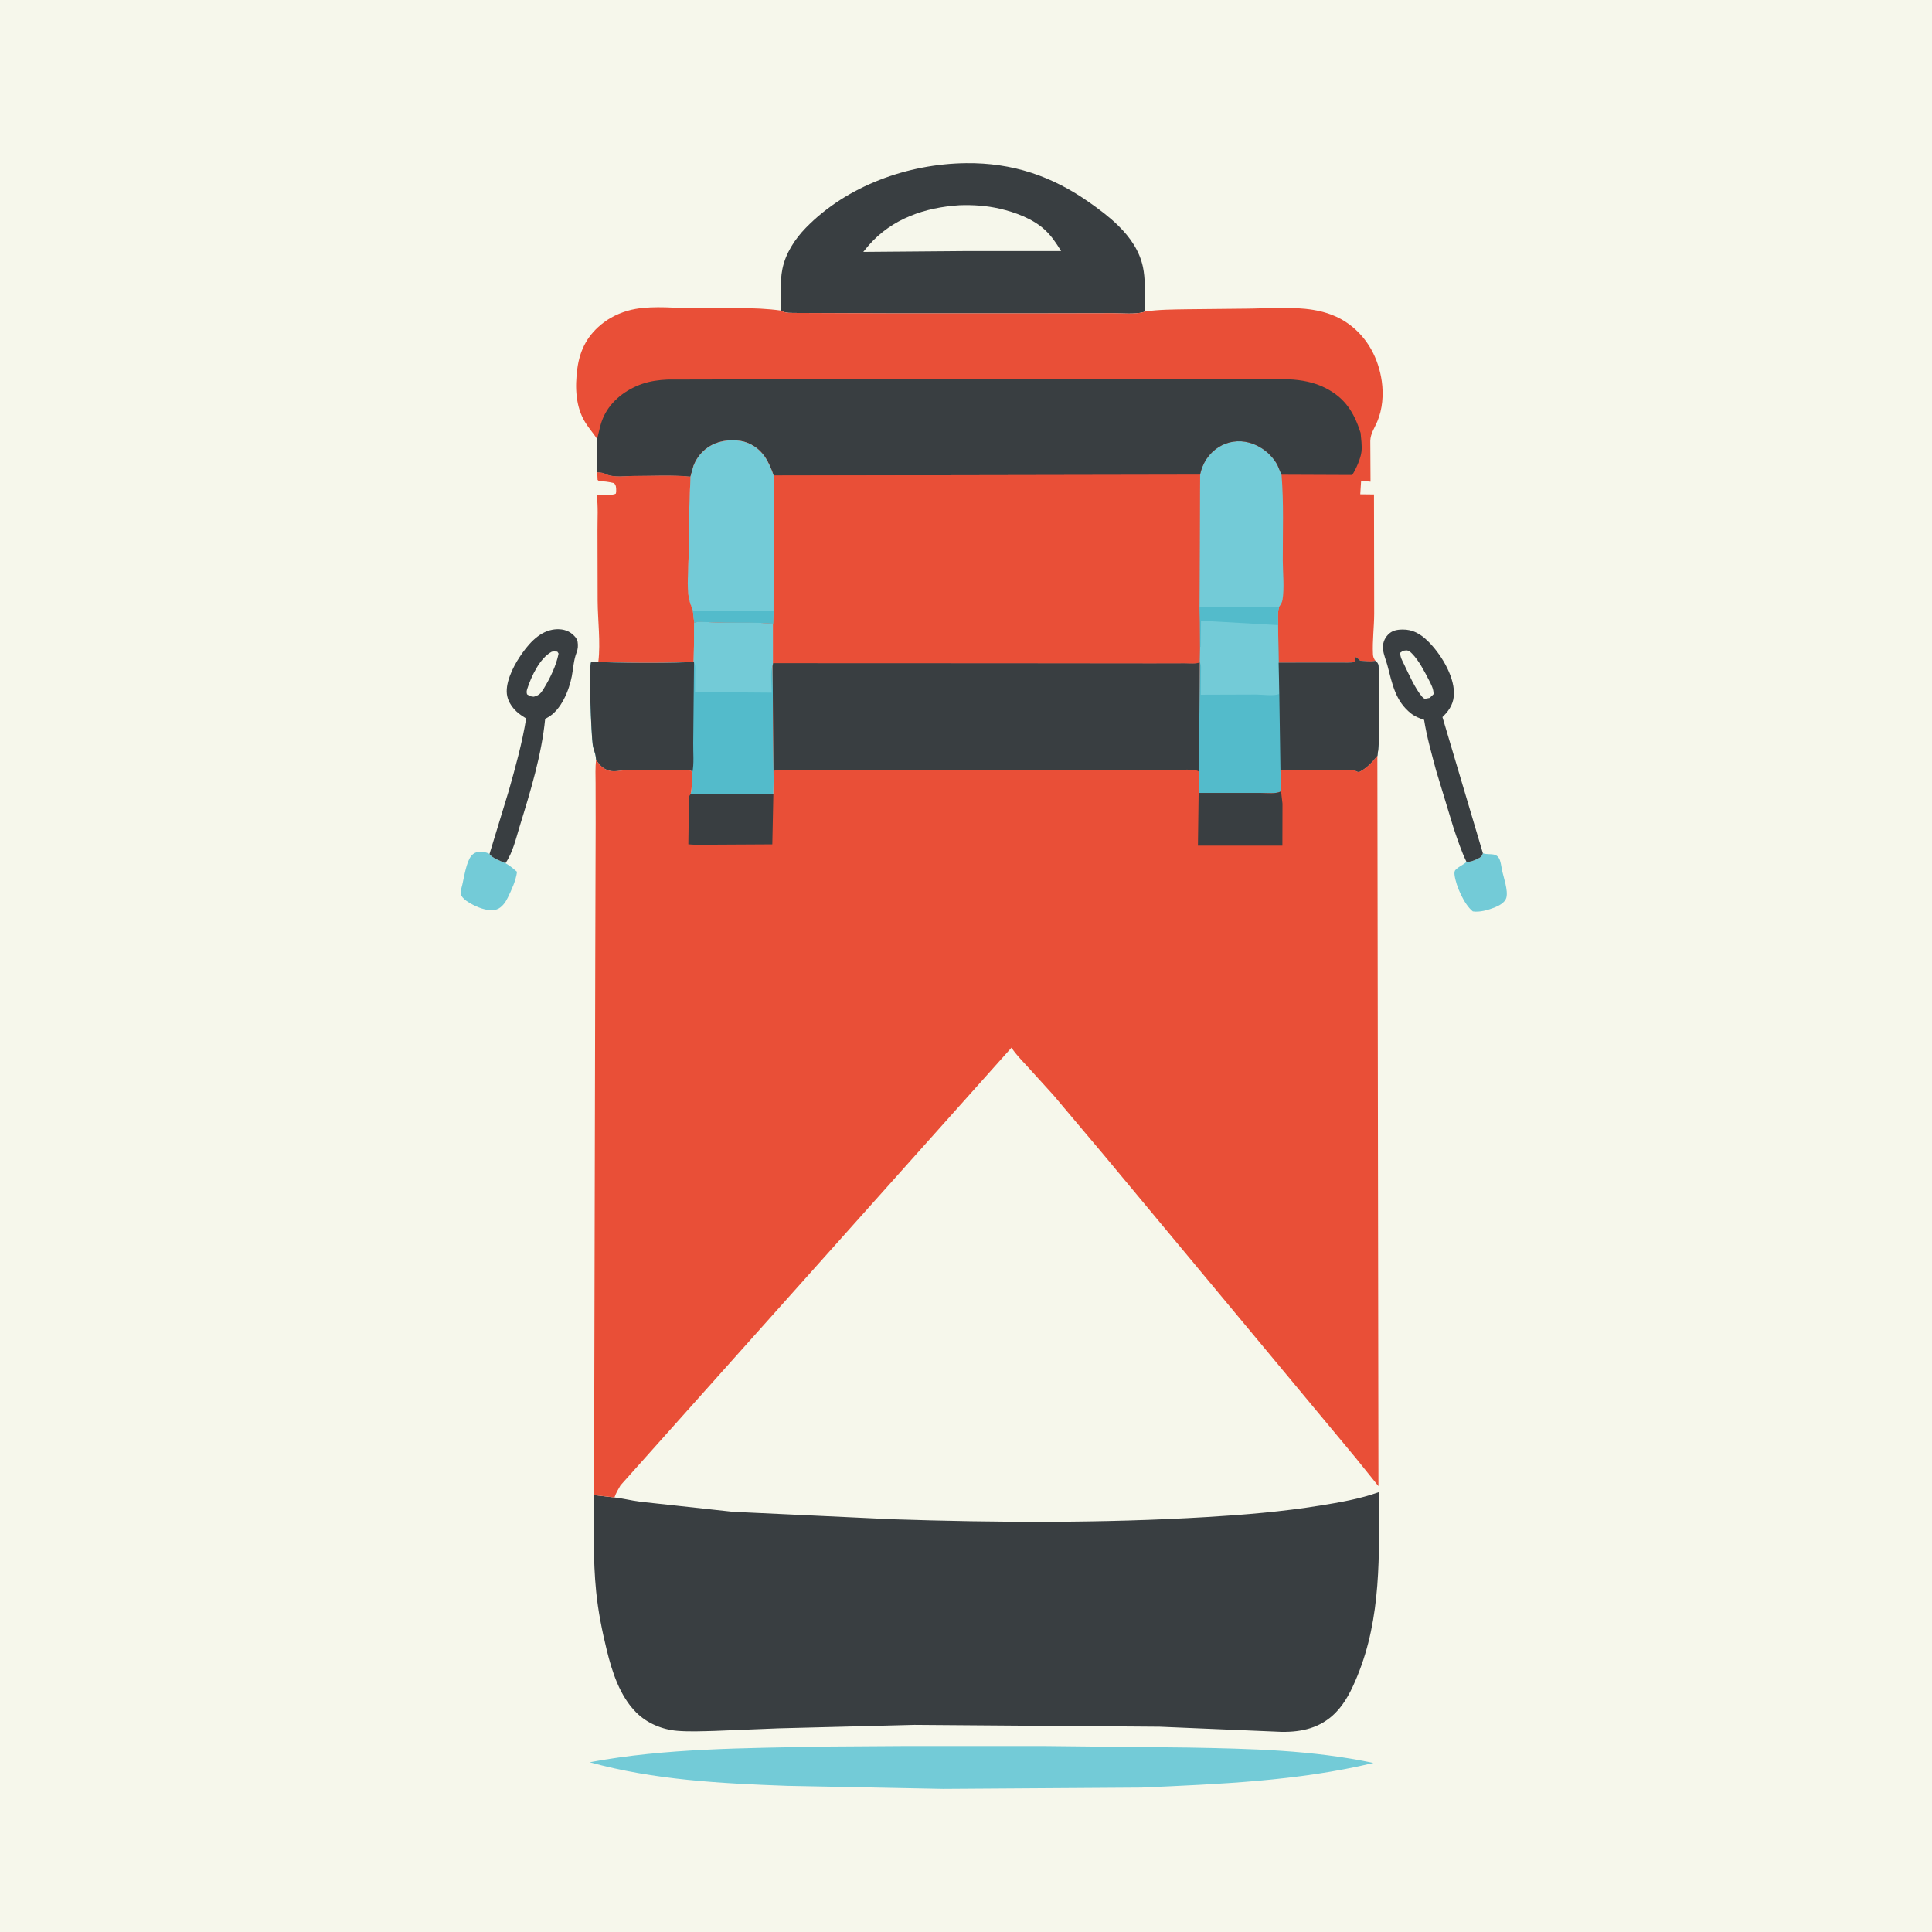 <?xml version="1.0" encoding="utf-8" ?>
<svg xmlns="http://www.w3.org/2000/svg" xmlns:xlink="http://www.w3.org/1999/xlink" width="512" height="512">
	<rect width="100%" height="100%" fill="#333333" stroke="none"/>
	<path fill="#F6F7EB" transform="scale(0.667 0.667)" d="M-0 -0L768 0L768 768L-0 768L0 -0Z"/>
	<path fill="#73CBD7" transform="scale(0.667 0.667)" d="M589.171 338.989L589.571 339.134C591.602 339.704 594.143 338.759 595.507 340.875C596.275 342.067 596.459 344.13 596.741 345.526C597.354 348.564 599.313 353.814 598.485 356.73C597.95 358.616 595.454 359.945 593.771 360.586C591.178 361.574 587.971 362.529 585.188 362.117C581.783 359.489 578.43 351.922 577.92 347.625C577.847 347.016 577.822 346.138 578.246 345.68C579.577 344.242 581.273 343.725 582.665 342.45C584.053 342.547 585.65 341.911 586.875 341.313C588.263 340.635 588.708 340.449 589.171 338.989Z"/>
	<path fill="#73CBD7" transform="scale(0.667 0.667)" d="M200.813 342.954C202.542 343.938 203.936 345.088 205.42 346.391C204.957 349.926 203.295 353.434 201.761 356.625C200.889 358.439 199.417 360.575 197.438 361.285C194.598 362.303 190.696 360.901 188.131 359.601C186.503 358.776 183.385 357.066 183.088 355.123C182.913 353.977 183.44 352.512 183.707 351.375C184.426 348.308 185.298 342.371 187.275 340.034C188.002 339.175 188.792 338.616 189.938 338.543C191.603 338.437 193 338.454 194.493 339.291C195.267 340.823 199.166 342.223 200.813 342.954Z"/>
	<path fill="#393E41" transform="scale(0.667 0.667)" d="M582.665 342.45C580.624 338.238 579.112 333.638 577.595 329.208L570.586 306.131C568.82 299.497 566.89 292.776 565.815 285.992C564.025 285.421 562.217 284.702 560.721 283.541C554.36 278.607 553.177 271.639 551.245 264.375C550.689 262.282 549.714 260.108 549.499 257.951C549.282 255.784 549.956 253.785 551.448 252.213C553.066 250.509 554.912 250.174 557.17 250.126C561.294 250.038 564.404 251.886 567.276 254.68C572.267 259.538 577.628 268.16 577.678 275.273C577.705 279.129 576.15 281.854 573.507 284.521L573.112 284.915L589.171 338.989C588.708 340.449 588.263 340.635 586.875 341.313C585.65 341.911 584.053 342.547 582.665 342.45Z"/>
	<path fill="#F6F7EB" transform="scale(0.667 0.667)" d="M557.433 258.562L558.75 258.408C559.698 258.411 560.412 259.067 561.037 259.703C563.724 262.435 565.881 266.609 567.623 269.99C568.574 271.836 569.625 273.685 569.584 275.812L568.039 277.286L566.062 277.669C565.669 277.416 565.336 277.205 565.031 276.842C562.187 273.459 559.848 268.062 557.91 264.065C557.237 262.675 556.173 260.876 556.38 259.312L557.433 258.562Z"/>
	<path fill="#393E41" transform="scale(0.667 0.667)" d="M194.493 339.291L202.177 314.058C204.85 304.585 207.478 295.159 209.05 285.43L208.522 285.124C205.287 283.232 202.441 280.456 201.552 276.69C200.409 271.85 203.768 265.109 206.377 261.154C209.439 256.513 213.626 251.323 219.387 250.219C221.885 249.74 224.658 249.986 226.793 251.479C227.929 252.273 229.257 253.568 229.489 255C229.732 256.509 229.622 257.9 229.066 259.32C227.903 262.295 227.791 265.566 227.187 268.688C226.091 274.355 222.933 282.103 217.688 285.017L217.061 285.373L216.598 285.628C215.203 299.894 210.746 314.48 206.527 328.151C205.038 332.974 203.752 338.803 200.813 342.954C199.166 342.223 195.267 340.823 194.493 339.291Z"/>
	<path fill="#F6F7EB" transform="scale(0.667 0.667)" d="M219.226 258.938C220.078 258.784 220.584 258.84 221.438 258.917L221.929 259.688C221.007 264.386 218.612 269.382 216.109 273.463C214.944 275.361 214.293 276.269 212.062 276.819C210.727 276.727 210.478 276.555 209.394 275.859C209.159 275.026 209.224 274.489 209.484 273.686C211.072 268.772 214.478 261.441 219.226 258.938Z"/>
	<path fill="#E94F37" transform="scale(0.667 0.667)" d="M237.284 187.632C238.717 187.695 239.636 187.809 240.929 188.443C243.642 189.775 248.783 189.089 251.812 189.087C259.225 189.081 266.976 188.634 274.345 189.362L273.863 202.191L273.573 222.081C273.5 226.959 272.843 232.771 273.702 237.575C274.003 239.262 274.73 240.998 275.3 242.617L275.845 247.434L275.644 262.878L275.103 262.879C273.165 263.642 239.281 263.473 237.736 262.903C238.659 255.154 237.495 246.51 237.448 238.647L237.386 210.722C237.364 206.113 237.727 201.137 237.042 196.579C238.825 196.565 243.316 197.004 244.688 196.104C244.772 195.653 244.813 195.519 244.816 195C244.822 193.766 244.818 192.793 243.938 191.942C241.924 191.493 240.177 191.159 238.099 191.241L237.427 190.676L237.284 187.632Z"/>
	<path fill="#53BBCB" transform="scale(0.667 0.667)" d="M275.845 247.434C277.23 246.899 278.652 247.11 280.11 247.145L288.092 247.347C294.421 247.489 300.857 247.228 307.163 247.743L307.172 263.49L306.959 264.674L307.363 309.913L307.268 315.577L274.397 315.512C275.021 312.87 274.904 309.764 275.049 307.039L274.613 306.239C271.809 305.674 268.447 306 265.552 305.99L248.25 306.061C246.324 306.129 244.16 306.713 242.269 306.245C239.688 305.606 238.197 304.058 236.854 301.884C236.741 300.92 236.633 299.969 236.331 299.043C235.991 298.003 235.67 297.013 235.504 295.925C234.931 292.154 233.8 264.547 234.884 263.062L237.736 262.903C239.281 263.473 273.165 263.642 275.103 262.879L275.644 262.878L275.845 247.434Z"/>
	<path fill="#73CBD7" transform="scale(0.667 0.667)" d="M275.845 247.434C277.23 246.899 278.652 247.11 280.11 247.145L288.092 247.347C294.421 247.489 300.857 247.228 307.163 247.743L307.172 263.49L306.959 264.674C305.933 266.135 306.618 273.063 306.619 275.199L276.146 274.958L276.182 267.486C276.181 266.283 276.37 264.811 275.953 263.671L275.749 263.263L275.644 262.878L275.845 247.434Z"/>
	<path fill="#393E41" transform="scale(0.667 0.667)" d="M237.736 262.903C239.281 263.473 273.165 263.642 275.103 262.879L275.644 262.878L275.749 263.263L275.427 295.264C275.366 298.832 275.833 303.616 275.049 307.039L274.613 306.239C271.809 305.674 268.447 306 265.552 305.99L248.25 306.061C246.324 306.129 244.16 306.713 242.269 306.245C239.688 305.606 238.197 304.058 236.854 301.884C236.741 300.92 236.633 299.969 236.331 299.043C235.991 298.003 235.67 297.013 235.504 295.925C234.931 292.154 233.8 264.547 234.884 263.062L237.736 262.903Z"/>
	<path fill="#73CBD7" transform="scale(0.667 0.667)" d="M326.47 693.938L360.158 693.715L415.289 693.725L472.125 694.328C496.925 694.783 521.303 695.303 545.695 700.451C515.505 707.692 484.35 708.845 453.469 710.243L374.684 710.765L312.75 709.55C286.389 708.59 259.846 707.24 234.292 700.168C264.587 694.519 295.766 694.618 326.47 693.938Z"/>
	<path fill="#393E41" transform="scale(0.667 0.667)" d="M310.325 123.398C310.267 118.112 309.816 112.103 310.855 106.901C312.091 100.713 315.801 95.001 320.14 90.544C336.434 73.806 360.645 65.107 383.79 64.835C402.239 64.619 417.974 69.935 432.942 80.503C436.944 83.328 440.892 86.281 444.385 89.728C449.029 94.311 452.77 99.655 454.123 106.152C455.042 110.564 454.879 115.602 454.891 120.096L454.887 123.777L454.301 124.008C450.967 124.971 445.493 124.419 441.958 124.44L413.783 124.492L352.288 124.488L316.893 124.345C314.874 124.288 311.922 124.575 310.325 123.398Z"/>
	<path fill="#F6F7EB" transform="scale(0.667 0.667)" d="M381.239 81.534C386.628 81.335 392.051 81.708 397.312 82.934C403.363 84.343 410.296 86.909 414.937 91.133C417.727 93.672 419.648 96.558 421.599 99.753L383.507 99.75L342.986 100.083L345.188 97.422C354.461 86.84 367.556 82.407 381.239 81.534Z"/>
	<path fill="#393E41" transform="scale(0.667 0.667)" d="M547.877 592.838C547.945 617.737 548.933 642.578 539.222 666.109C537.074 671.314 534.536 676.637 530.485 680.661C524.595 686.512 517.339 688.186 509.283 688.093L460.772 686.051L363.338 685.315L309.215 686.695L283.758 687.719C278.93 687.84 273.977 688.066 269.156 687.683C263.116 687.203 257.008 684.67 252.715 680.329C246.231 673.773 243.184 664.254 241.05 655.5C239.196 647.896 237.648 640.212 236.865 632.417C235.583 619.671 235.935 606.829 236.023 594.041L244.131 594.958C247.49 595.325 250.88 596.203 254.259 596.642L291.18 600.657L354.48 603.629C396.113 604.985 437.911 605.233 479.507 602.751C494.506 601.857 509.481 600.603 524.327 598.21C532.238 596.934 540.32 595.569 547.877 592.838Z"/>
	<path fill="#E94F37" transform="scale(0.667 0.667)" d="M237.248 174.431C235.802 172.209 234.014 170.212 232.599 167.949C228.629 161.6 228.413 153.74 229.371 146.531C230.404 138.76 233.659 132.787 239.955 128.069C243.524 125.394 248.126 123.503 252.515 122.739C260.141 121.411 268.778 122.442 276.53 122.514C287.582 122.617 299.422 121.847 310.325 123.398C311.922 124.575 314.874 124.288 316.893 124.345L352.288 124.488L413.783 124.492L441.958 124.44C445.493 124.419 450.967 124.971 454.301 124.008L454.887 123.777C460.491 122.945 466.255 122.966 471.91 122.867L494.971 122.628C503.673 122.578 513.219 121.715 521.79 123.119C526.958 123.966 531.775 125.708 536.016 128.831C543.411 134.276 547.727 142.471 549.008 151.5C549.759 156.796 549.299 162.582 547.2 167.534C546.13 170.057 544.488 172.361 544.445 175.177L544.53 191.381L540.799 191.022L540.448 196.393L545.908 196.454L545.988 243.715C545.974 249.067 545.248 254.564 545.497 259.876C545.548 260.976 545.824 261.742 546.527 262.594C547.726 263.663 547.724 264.287 547.796 265.875L547.91 282.253C547.936 288.334 548.224 294.307 547.251 300.338C545.043 302.969 543.118 305.17 540 306.759C539.126 306.675 538.854 306.466 538.125 306.013L508.749 305.93L508.976 314.357C507.391 315.575 502.923 315.04 500.809 315.05L476.235 315.053L476.43 308.126L476.635 263.203C475.013 263.869 472.48 263.549 470.713 263.555L457.711 263.583L400.343 263.526L307.172 263.49L307.163 247.743C300.857 247.228 294.421 247.489 288.092 247.347L280.11 247.145C278.652 247.11 277.23 246.899 275.845 247.434L275.3 242.617C274.73 240.998 274.003 239.262 273.702 237.575C272.843 232.771 273.5 226.959 273.573 222.081L273.863 202.191L274.345 189.362C266.976 188.634 259.225 189.081 251.812 189.087C248.783 189.089 243.642 189.775 240.929 188.443C239.636 187.809 238.717 187.695 237.284 187.632L237.248 174.431Z"/>
	<path fill="#73CBD7" transform="scale(0.667 0.667)" d="M476.783 188.643C477.767 184.053 480.179 180.198 484.2 177.646C487.736 175.402 492.165 174.74 496.224 175.839C501.007 177.135 505.192 180.42 507.562 184.785L509.175 188.608C510.104 199.864 509.641 211.438 509.672 222.738C509.684 227.571 510.356 233.655 509.56 238.381C509.385 239.418 508.805 240.298 508.201 241.134L476.568 241.125L476.715 195.245L476.783 188.643Z"/>
	<path fill="#53BBCB" transform="scale(0.667 0.667)" d="M476.568 241.125L508.201 241.134C507.49 243.428 507.749 245.986 507.794 248.363L508.033 263.326L522.886 263.297L532.725 263.301C534.528 263.298 536.414 263.439 538.179 263.062L538.673 261.085L538.996 261.293C539.515 261.652 539.93 262.076 540.375 262.519C542.415 262.688 544.51 263.022 546.527 262.594C547.726 263.663 547.724 264.287 547.796 265.875L547.91 282.253C547.936 288.334 548.224 294.307 547.251 300.338C545.043 302.969 543.118 305.17 540 306.759C539.126 306.675 538.854 306.466 538.125 306.013L508.749 305.93L508.976 314.357C507.391 315.575 502.923 315.04 500.809 315.05L476.235 315.053L476.43 308.126L476.635 263.203L476.739 257.162L476.684 246.95L476.568 241.125Z"/>
	<path fill="#73CBD7" transform="scale(0.667 0.667)" d="M476.568 241.125L508.201 241.134C507.49 243.428 507.749 245.986 507.794 248.363L508.033 263.326L508.282 275.716C506.261 276.645 501.606 275.962 499.217 275.956L477.091 276.03L477.154 266.856C477.158 265.808 477.358 264.511 476.883 263.56L476.635 263.203L476.739 257.162L476.684 246.95L476.568 241.125Z"/>
	<path fill="#53BBCB" transform="scale(0.667 0.667)" d="M476.568 241.125L508.201 241.134C507.49 243.428 507.749 245.986 507.794 248.363L477.186 246.612L477.01 256.945L476.739 257.162L476.684 246.95L476.568 241.125Z"/>
	<path fill="#393E41" transform="scale(0.667 0.667)" d="M538.673 261.085L538.996 261.293C539.515 261.652 539.93 262.076 540.375 262.519C542.415 262.688 544.51 263.022 546.527 262.594C547.726 263.663 547.724 264.287 547.796 265.875L547.91 282.253C547.936 288.334 548.224 294.307 547.251 300.338C545.043 302.969 543.118 305.17 540 306.759C539.126 306.675 538.854 306.466 538.125 306.013L508.749 305.93L508.282 275.716L508.033 263.326L522.886 263.297L532.725 263.301C534.528 263.298 536.414 263.439 538.179 263.062L538.673 261.085Z"/>
	<path fill="#393E41" transform="scale(0.667 0.667)" d="M237.248 174.431C238.053 171.265 238.515 168.325 239.931 165.332C242.86 159.143 248.774 154.734 255.154 152.533C258.386 151.418 261.818 150.963 265.22 150.811L309.762 150.707L394.932 150.761L466.665 150.616L512.124 150.714C517.126 150.952 522.096 151.862 526.592 154.146C534.413 158.118 537.968 163.795 540.591 171.985C540.799 174.331 541.189 176.982 540.953 179.327C540.676 182.092 538.772 186.422 537.249 188.722L509.175 188.608L507.562 184.785C505.192 180.42 501.007 177.135 496.224 175.839C492.165 174.74 487.736 175.402 484.2 177.646C480.179 180.198 477.767 184.053 476.783 188.643L307.383 188.952C305.48 183.494 303.179 178.752 297.583 176.206C293.644 174.414 288.082 174.607 284.142 176.215C280.123 177.856 277.087 181.069 275.527 185.111L274.345 189.362C266.976 188.634 259.225 189.081 251.812 189.087C248.783 189.089 243.642 189.775 240.929 188.443C239.636 187.809 238.717 187.695 237.284 187.632L237.248 174.431Z"/>
	<path fill="#E94F37" transform="scale(0.667 0.667)" d="M274.345 189.362L275.527 185.111C277.087 181.069 280.123 177.856 284.142 176.215C288.082 174.607 293.644 174.414 297.583 176.206C303.179 178.752 305.48 183.494 307.383 188.952L476.783 188.643L476.715 195.245L476.568 241.125L476.684 246.95L476.739 257.162L476.635 263.203C475.013 263.869 472.48 263.549 470.713 263.555L457.711 263.583L400.343 263.526L307.172 263.49L307.163 247.743C300.857 247.228 294.421 247.489 288.092 247.347L280.11 247.145C278.652 247.11 277.23 246.899 275.845 247.434L275.3 242.617C274.73 240.998 274.003 239.262 273.702 237.575C272.843 232.771 273.5 226.959 273.573 222.081L273.863 202.191L274.345 189.362Z"/>
	<path fill="#73CBD7" transform="scale(0.667 0.667)" d="M274.345 189.362L275.527 185.111C277.087 181.069 280.123 177.856 284.142 176.215C288.082 174.607 293.644 174.414 297.583 176.206C303.179 178.752 305.48 183.494 307.383 188.952L307.344 242.668L307.163 247.743C300.857 247.228 294.421 247.489 288.092 247.347L280.11 247.145C278.652 247.11 277.23 246.899 275.845 247.434L275.3 242.617C274.73 240.998 274.003 239.262 273.702 237.575C272.843 232.771 273.5 226.959 273.573 222.081L273.863 202.191L274.345 189.362Z"/>
	<path fill="#53BBCB" transform="scale(0.667 0.667)" d="M275.3 242.617L307.344 242.668L307.163 247.743C300.857 247.228 294.421 247.489 288.092 247.347L280.11 247.145C278.652 247.11 277.23 246.899 275.845 247.434L275.3 242.617Z"/>
	<path fill="#E94F37" transform="scale(0.667 0.667)" d="M476.635 263.203L476.43 308.126L476.235 315.053L500.809 315.05C502.923 315.04 507.391 315.575 508.976 314.357L508.749 305.93L538.125 306.013C538.854 306.466 539.126 306.675 540 306.759C543.118 305.17 545.043 302.969 547.251 300.338L547.681 590.469L538.678 579.282L506.955 541.125L438.736 459.085L418.511 435.074L408.061 423.576C405.977 421.283 403.531 418.862 401.894 416.236L246.54 590.144C245.63 591.723 244.725 593.225 244.131 594.958L236.023 594.041L236.508 378.336L236.662 327.19L236.634 311.323C236.63 308.206 236.439 304.976 236.854 301.884C238.197 304.058 239.688 305.606 242.269 306.245C244.16 306.713 246.324 306.129 248.25 306.061L265.552 305.99C268.447 306 271.809 305.674 274.613 306.239L275.049 307.039C274.904 309.764 275.021 312.87 274.397 315.512L307.268 315.577L307.363 309.913L306.959 264.674L307.172 263.49L400.343 263.526L457.711 263.583L470.713 263.555C472.48 263.549 475.013 263.869 476.635 263.203Z"/>
	<path fill="#393E41" transform="scale(0.667 0.667)" d="M274.397 315.512L307.268 315.577L306.851 335.472L285.195 335.591C281.347 335.583 277.299 335.838 273.487 335.449L273.749 316.439L274.397 315.512Z"/>
	<path fill="#393E41" transform="scale(0.667 0.667)" d="M508.976 314.357L509.556 319.309L509.516 335.983L475.956 335.994L476.235 315.053L500.809 315.05C502.923 315.04 507.391 315.575 508.976 314.357Z"/>
	<path fill="#393E41" transform="scale(0.667 0.667)" d="M476.635 263.203L476.43 308.126L476.296 306.562C475.998 306.356 475.899 306.255 475.5 306.161C472.556 305.463 468.111 306.008 465.015 305.992L437.447 305.875L360.463 305.935L308.062 305.982L307.475 306.375L307.363 309.913L306.959 264.674L307.172 263.49L400.343 263.526L457.711 263.583L470.713 263.555C472.48 263.549 475.013 263.869 476.635 263.203Z"/>
</svg>
